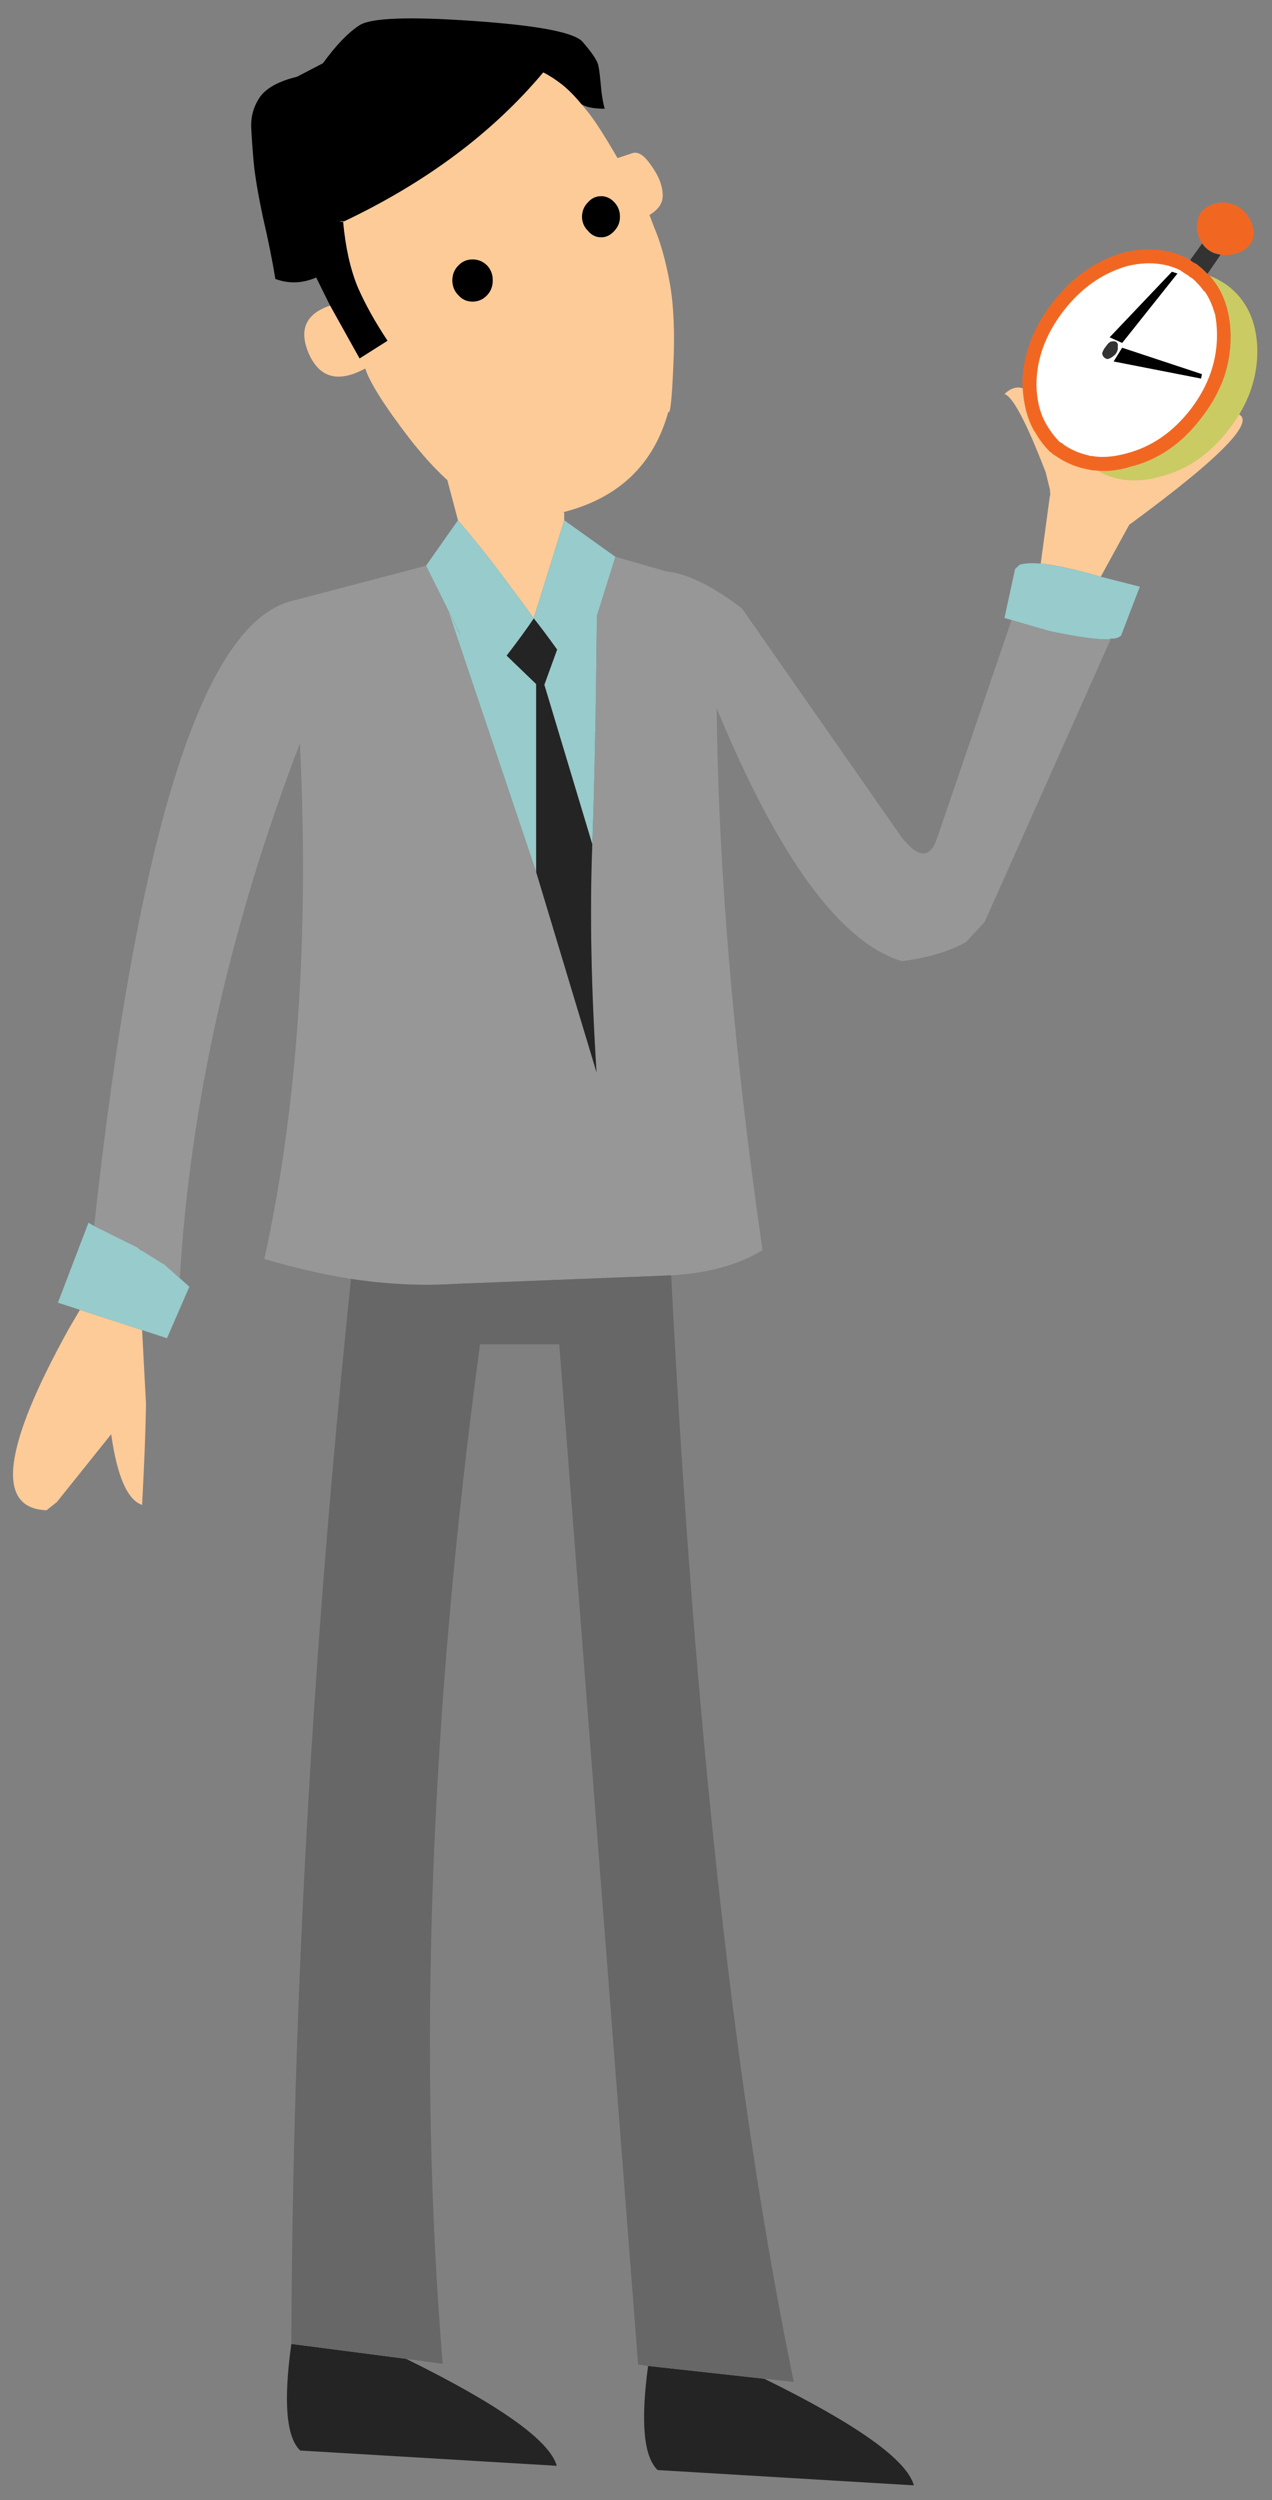 <?xml version="1.0" encoding="utf-8"?>
<!-- Generator: Adobe Illustrator 15.1.0, SVG Export Plug-In . SVG Version: 6.00 Build 0)  -->
<!DOCTYPE svg PUBLIC "-//W3C//DTD SVG 1.1//EN" "http://www.w3.org/Graphics/SVG/1.1/DTD/svg11.dtd">
<svg version="1.1" id="Layer_1" xmlns="http://www.w3.org/2000/svg" xmlns:xlink="http://www.w3.org/1999/xlink" x="0px" y="0px"
	 width="144.592px" height="284.152px" viewBox="0 0 144.592 284.152" enable-background="new 0 0 144.592 284.152"
	 xml:space="preserve">
<rect x="0" y="0" width="144.592" height="284.152" fill="#808080" stroke="none"/>
<g>
	<g id="Layer_1_2_">
		<g>
			<path fill-rule="evenodd" clip-rule="evenodd" d="M39.216,25.121c-0.753,0-0.821,0.04-0.202,0.121
				c0.269,2.908,0.822,5.372,1.656,7.392c0.861,1.965,1.992,3.999,3.393,6.099l-3.19,2.019l-3.352-6.018l-1.576-3.191
				c-1.562,0.673-3.111,0.727-4.645,0.162c-0.324-2.02-0.795-4.362-1.414-7.027c-0.566-2.693-0.916-4.78-1.05-6.261
				c-0.135-1.508-0.229-2.854-0.283-4.039c-0.027-1.212,0.296-2.315,0.969-3.312c0.728-1.05,2.142-1.831,4.241-2.343l2.949-1.535
				c1.48-2.046,2.867-3.487,4.16-4.322c1.292-0.834,5.6-0.996,12.924-0.484c7.379,0.511,11.525,1.306,12.44,2.383
				c0.97,1.131,1.535,1.939,1.697,2.423c0.108,0.243,0.215,0.929,0.324,2.06c0.106,1.346,0.268,2.383,0.484,3.11
				c-1.239,0-2.127-0.175-2.666-0.525c-0.7-0.862-1.413-1.589-2.14-2.181c-0.754-0.592-1.481-1.064-2.181-1.414
				C56.045,15.05,48.533,20.677,39.216,25.121z M56.019,31.866c0,0.673-0.215,1.238-0.646,1.696
				c-0.457,0.485-1.009,0.727-1.655,0.727c-0.646,0-1.186-0.242-1.616-0.727c-0.458-0.458-0.687-1.023-0.687-1.696
				c0-0.673,0.229-1.239,0.687-1.697c0.43-0.458,0.969-0.687,1.616-0.687c0.646,0,1.198,0.229,1.655,0.687
				C55.804,30.627,56.019,31.192,56.019,31.866z M68.499,22.293c0.512,0.054,0.957,0.283,1.334,0.687
				c0.43,0.458,0.646,1.01,0.646,1.656c0,0.62-0.216,1.158-0.646,1.616c-0.432,0.484-0.93,0.727-1.496,0.727
				c-0.592,0-1.089-0.243-1.494-0.727c-0.431-0.431-0.659-0.93-0.687-1.495c0-0.054,0-0.094,0-0.122
				c0-0.646,0.229-1.198,0.687-1.656c0.404-0.458,0.902-0.687,1.494-0.687c0.027,0,0.054,0,0.082,0
				C68.446,22.293,68.473,22.293,68.499,22.293z"/>
			<path fill-rule="evenodd" clip-rule="evenodd" fill="#FCCB98" d="M64.138,59.129l-3.474,11.147v0.04
				c-0.027-0.054-0.054-0.107-0.081-0.161c-0.081-0.135-1.01-1.4-2.788-3.797c-1.777-2.424-3.689-4.832-5.735-7.229l-1.212-4.565
				c-1.4-1.265-2.854-2.868-4.362-4.806c-2.801-3.661-4.456-6.288-4.968-7.876c-3.015,1.643-5.142,1.104-6.381-1.615
				c-1.211-2.747-0.417-4.591,2.383-5.534l3.352,6.018l3.19-2.019c-1.4-2.101-2.531-4.134-3.393-6.099
				c-0.834-2.02-1.387-4.483-1.656-7.392c0.054-0.027,0.122-0.067,0.202-0.121c9.316-4.443,16.829-10.071,22.538-16.883
				c0.7,0.35,1.427,0.821,2.181,1.414c0.728,0.592,1.44,1.319,2.14,2.181c0.782,0.862,1.562,1.925,2.344,3.19
				c0.646,1.023,1.238,2.006,1.776,2.949c0.565-0.188,1.131-0.377,1.697-0.565c0.646-0.215,1.359,0.256,2.141,1.414
				c0.834,1.158,1.264,2.235,1.292,3.231c0.081,0.942-0.418,1.737-1.495,2.383l0.485,1.292c0.754,1.75,1.358,3.891,1.817,6.422
				c0.458,2.531,0.593,5.708,0.404,9.532c-0.162,3.77-0.351,5.479-0.566,5.13c-1.668,6.031-5.681,9.841-12.036,11.431
				c0.054,0,0.121,0,0.202,0V59.129z M56.019,31.866c0-0.673-0.215-1.239-0.646-1.697c-0.457-0.458-1.009-0.687-1.655-0.687
				c-0.646,0-1.186,0.229-1.616,0.687c-0.458,0.458-0.687,1.023-0.687,1.697c0,0.673,0.229,1.238,0.687,1.696
				c0.43,0.485,0.969,0.727,1.616,0.727c0.646,0,1.198-0.242,1.655-0.727C55.804,33.104,56.019,32.539,56.019,31.866z
				 M125.125,65.551c-2.854-0.835-5.128-1.333-6.824-1.495l1.049-7.754l0.041,0.041l-0.041-0.688l-0.484-1.979
				c-2.182-5.655-3.742-8.618-4.686-8.887c1.212-1.185,2.478-0.956,3.797,0.687c1.32,1.615,2.586,2.343,3.797,2.181
				c0.781,0.054,2.315-0.728,4.604-2.343c3.393-1.938,6.719-3.459,9.977-4.564h1.212c0.699,0.674-1.805,2.895-7.512,6.665l9.57-4.16
				h1.213c0.916,1.399-1.306,3.783-6.664,7.149l6.059-3.475c3.096,0.404-0.861,4.646-11.875,12.724L125.125,65.551z M9.085,148.875
				l7.068,2.304l0.445,8.441c-0.054,3.096-0.202,6.906-0.445,11.43c-1.669-0.566-2.84-3.245-3.514-8.037l-6.18,7.715l-1.171,0.929
				c-5.816-0.216-4.968-7.096,2.544-20.64L9.085,148.875z M68.499,22.293c-0.026,0-0.053,0-0.08,0c-0.028,0-0.055,0-0.082,0
				c-0.592,0-1.089,0.229-1.494,0.687c-0.458,0.458-0.687,1.01-0.687,1.656c0,0.027,0,0.067,0,0.122
				c0.028,0.565,0.256,1.063,0.687,1.495c0.404,0.484,0.902,0.727,1.494,0.727c0.566,0,1.063-0.243,1.496-0.727
				c0.43-0.458,0.646-0.996,0.646-1.616c0-0.646-0.216-1.198-0.646-1.656C69.456,22.576,69.011,22.347,68.499,22.293z"/>
			<path fill-rule="evenodd" clip-rule="evenodd" fill="#98CBCB" d="M67.328,95.964L61.876,77.83l1.453-3.999
				c-1.103-1.535-1.991-2.72-2.665-3.554l3.474-11.147l5.816,4.159l-2.1,6.706C67.746,80.657,67.57,89.313,67.328,95.964z
				 M126.217,72.66c-1.293,0.081-3.596-0.229-6.907-0.929l-4.322-1.252l-0.808-0.243l1.212-5.574l0.525-0.483
				c0.593-0.162,1.386-0.202,2.384-0.122c1.696,0.162,3.971,0.66,6.824,1.495l4.443,1.131l-2.14,5.574
				c-0.188,0.162-0.445,0.269-0.769,0.322h-0.484L126.217,72.66z M16.154,151.179l-7.068-2.304l-2.504-0.808l3.474-9.088
				l0.646,0.364l4.887,2.423l0.444,0.364h0.081l2.383,1.493h0.081l1.857,1.657l1.09,0.969l-2.544,5.856L16.154,151.179z
				 M60.664,70.317c-0.857,1.26-1.88,2.66-3.07,4.201l3.353,3.23v21.367L50.97,69.469c0.136,0.241,0.256,0.484,0.364,0.727
				l1.05,2.061l-0.201-0.444c-0.163-0.297-0.323-0.605-0.485-0.93l-3.271-6.584l3.635-5.169c2.046,2.397,3.958,4.806,5.735,7.229
				c1.778,2.396,2.707,3.662,2.788,3.797C60.61,70.209,60.637,70.263,60.664,70.317z"/>
			<path fill-rule="evenodd" clip-rule="evenodd" fill="#979797" d="M76.295,144.958l-24.598,0.97
				c-3.743,0.242-7.674,0.054-11.794-0.566c-3.177-0.512-6.462-1.266-9.854-2.262c3.769-17.233,5.116-36.77,4.04-58.606
				c-7.918,20.681-12.467,40.942-13.653,60.788l-1.857-1.657h-0.081l-2.383-1.493h-0.081l-0.444-0.364l-4.887-2.423
				c4.955-45.346,12.562-69.054,22.821-71.127l14.904-3.919l3.271,6.584c0.162,0.324,0.322,0.633,0.485,0.93l0.201,0.444
				l-1.05-2.061c-0.108-0.242-0.228-0.485-0.364-0.727l9.978,29.646l6.866,22.779c-0.619-9.612-0.78-18.256-0.485-25.931
				c0.242-6.651,0.417-15.308,0.525-25.97l2.1-6.706l5.776,1.657c2.368,0.241,5.236,1.642,8.603,4.2l18.175,26.051
				c1.886,2.37,3.218,2.411,3.999,0.122l8.481-24.84l4.322,1.252c3.312,0.699,5.614,1.01,6.907,0.929h0.041l-14.34,32.15
				l-2.101,2.262c-1.831,1.05-4.268,1.777-7.311,2.181c-6.999-2.153-14.015-11.739-21.042-28.757
				c0.188,18.311,1.926,38.842,5.21,61.595C83.955,143.759,80.495,144.716,76.295,144.958z"/>
			<path fill-rule="evenodd" clip-rule="evenodd" fill="#242424" d="M86.877,270.37c10.528,5.171,16.195,9.21,17.004,12.117
				L74.76,280.75c-1.59-1.507-1.952-5.453-1.091-11.834L86.877,270.37z M33.118,266.412l13.046,1.696
				c10.609,5.225,16.317,9.276,17.125,12.157l-29.161-1.736C32.539,277.02,32.203,272.982,33.118,266.412z M60.664,70.277
				c0.674,0.834,1.562,2.019,2.665,3.554l-1.453,3.999l5.452,18.135c-0.295,7.675-0.134,16.318,0.485,25.931l-6.866-22.779V77.749
				l-3.353-3.23c1.189-1.541,2.212-2.941,3.07-4.201V70.277z"/>
			<path fill-rule="evenodd" clip-rule="evenodd" fill="#676767" d="M33.118,266.412c0.135-38.721,2.396-79.07,6.785-121.05
				c4.12,0.62,8.052,0.809,11.794,0.566l24.598-0.97c2.637,51.591,7.283,93.517,13.934,125.775l-3.352-0.364l-13.208-1.454
				l-1.131-0.161l-8.966-115.961h-9.007c-5.708,42.356-7.122,80.983-4.242,115.88l-4.16-0.565L33.118,266.412z"/>
		</g>
	</g>
</g>
<g id="XMLID_1_">
	<g>
		<path fill="#FFFFFF" d="M133.88,29.912c5.63,2.51,5.649,9.2,4.87,12.36c-0.78,3.15-9.07,11.45-13.471,10.46
			c-4.409-1-9.229-5.26-8.1-11.17c1.14-5.92,5.44-8.85,5.44-8.85S128.25,27.402,133.88,29.912z"/>
	</g>
	<g>
	</g>
</g>
<g>
	<path fill-rule="evenodd" clip-rule="evenodd" fill="#333333" d="M125.279,40.168c0.083-0.292,0.228-0.559,0.438-0.801
		c0.188-0.286,0.37-0.464,0.548-0.539c0.279-0.066,0.491-0.052,0.634,0.044c0.163,0.137,0.214,0.322,0.155,0.552
		c0.049,0.238-0.022,0.499-0.211,0.785c-0.21,0.242-0.467,0.428-0.772,0.557c-0.175,0.073-0.345,0.041-0.506-0.098
		C125.42,40.572,125.327,40.406,125.279,40.168z M135.289,29.555c0.329-0.448,0.784-1.076,1.372-1.891
		c0.309,0.49,0.772,0.862,1.396,1.117c0.229,0.058,0.459,0.116,0.691,0.173l-1.488,2.17l-0.122-0.104
		c-0.278-0.296-0.567-0.561-0.874-0.794c-0.08-0.069-0.16-0.138-0.24-0.207C135.713,29.892,135.467,29.737,135.289,29.555z"/>
	<path fill-rule="evenodd" clip-rule="evenodd" fill="#CBCB64" d="M137.501,31.333c0.686,0.279,1.354,0.644,2.005,1.093
		c2.189,1.658,3.33,4.067,3.416,7.227c0.063,3.221-0.99,6.24-3.162,9.057c-2.15,2.86-4.785,4.688-7.908,5.481
		c-2.406,0.648-4.543,0.538-6.402-0.332c-0.249-0.103-0.453-0.223-0.614-0.361c1.079,0.115,2.281-0.027,3.606-0.43
		c3.229-0.787,5.967-2.681,8.211-5.685c2.24-2.897,3.314-6.054,3.222-9.469c-0.063-2.241-0.628-4.143-1.694-5.706
		C137.946,31.895,137.717,31.604,137.501,31.333z"/>
	<path fill-rule="evenodd" clip-rule="evenodd" fill="#F16722" d="M135.289,29.555c0.179,0.182,0.425,0.336,0.735,0.465
		c0.08,0.069,0.16,0.138,0.24,0.207c0.307,0.233,0.596,0.498,0.874,0.794l0.122,0.104c0.063,0.025,0.143,0.094,0.241,0.208
		c0.216,0.271,0.444,0.562,0.679,0.875c1.066,1.563,1.631,3.465,1.694,5.706c0.093,3.415-0.981,6.572-3.222,9.469
		c-2.244,3.004-4.981,4.897-8.211,5.685c-1.325,0.402-2.527,0.545-3.606,0.43c-0.319-0.021-0.584-0.039-0.796-0.053l-0.094-0.038
		c-0.168-0.032-0.336-0.066-0.504-0.099c-1.303-0.277-2.474-0.793-3.511-1.544l-0.091-0.038c-0.143-0.095-0.266-0.199-0.363-0.312
		l-0.095-0.038c-0.698-0.688-1.275-1.449-1.732-2.289c-0.099-0.113-0.165-0.215-0.202-0.302c-0.719-1.349-1.121-2.984-1.208-4.906
		l-0.028-0.065c0.008-3.303,1.145-6.435,3.408-9.394c2.24-2.898,4.945-4.805,8.118-5.723c2.688-0.618,5.07-0.405,7.147,0.638
		c0.034,0.009,0.064,0.022,0.095,0.038l0.095,0.038C135.136,29.438,135.208,29.485,135.289,29.555z M128.083,30.256
		c-2.803,0.814-5.209,2.518-7.215,5.111c-2.03,2.656-3.047,5.454-3.053,8.393c0.036,1.687,0.379,3.115,1.023,4.288
		c0.438,0.797,0.975,1.525,1.611,2.187c0.127,0.049,0.26,0.123,0.402,0.218l0.027,0.064c0.877,0.613,1.849,1.03,2.92,1.252
		l-0.064,0.026c0.105,0.007,0.191,0.023,0.253,0.048c0.087-0.036,0.192-0.029,0.317,0.021c1.096,0.16,2.34,0.051,3.729-0.325
		c2.884-0.745,5.342-2.446,7.373-5.102c1.988-2.637,2.965-5.47,2.932-8.497c-0.01-0.769-0.082-1.486-0.205-2.156l-0.239-0.75
		c-0.251-0.721-0.57-1.36-0.958-1.918l-0.096-0.039c-0.252-0.358-0.507-0.664-0.77-0.915c-0.197-0.227-0.406-0.421-0.632-0.585
		l-0.092-0.039c-0.08-0.069-0.151-0.118-0.214-0.143l-0.027-0.065c-0.27-0.146-0.513-0.3-0.738-0.464l-0.092-0.039l-0.027-0.065
		c-0.394-0.196-0.766-0.35-1.119-0.459C131.584,29.818,129.901,29.802,128.083,30.256z M138.749,28.955
		c-0.232-0.058-0.463-0.116-0.691-0.173c-0.624-0.255-1.088-0.627-1.396-1.117c-0.135-0.2-0.25-0.41-0.342-0.629
		c-0.349-0.833-0.357-1.653-0.027-2.462c0.229-0.56,0.672-0.978,1.33-1.253c0.816-0.394,1.711-0.408,2.688-0.044
		c0.81,0.331,1.43,0.947,1.859,1.85c0.411,0.857,0.467,1.608,0.17,2.249c-0.343,0.659-0.875,1.114-1.594,1.363
		C140.024,28.986,139.358,29.06,138.749,28.955z M118.365,37.866"/>
	<path fill-rule="evenodd" clip-rule="evenodd" d="M127.557,39.522l9.069,3.003l-0.097,0.504l-9.938-1.942L127.557,39.522z
		 M127.563,38.979l-1.428-0.64l7.081-7.453l0.628,0.201L127.563,38.979z"/>
</g>
</svg>
